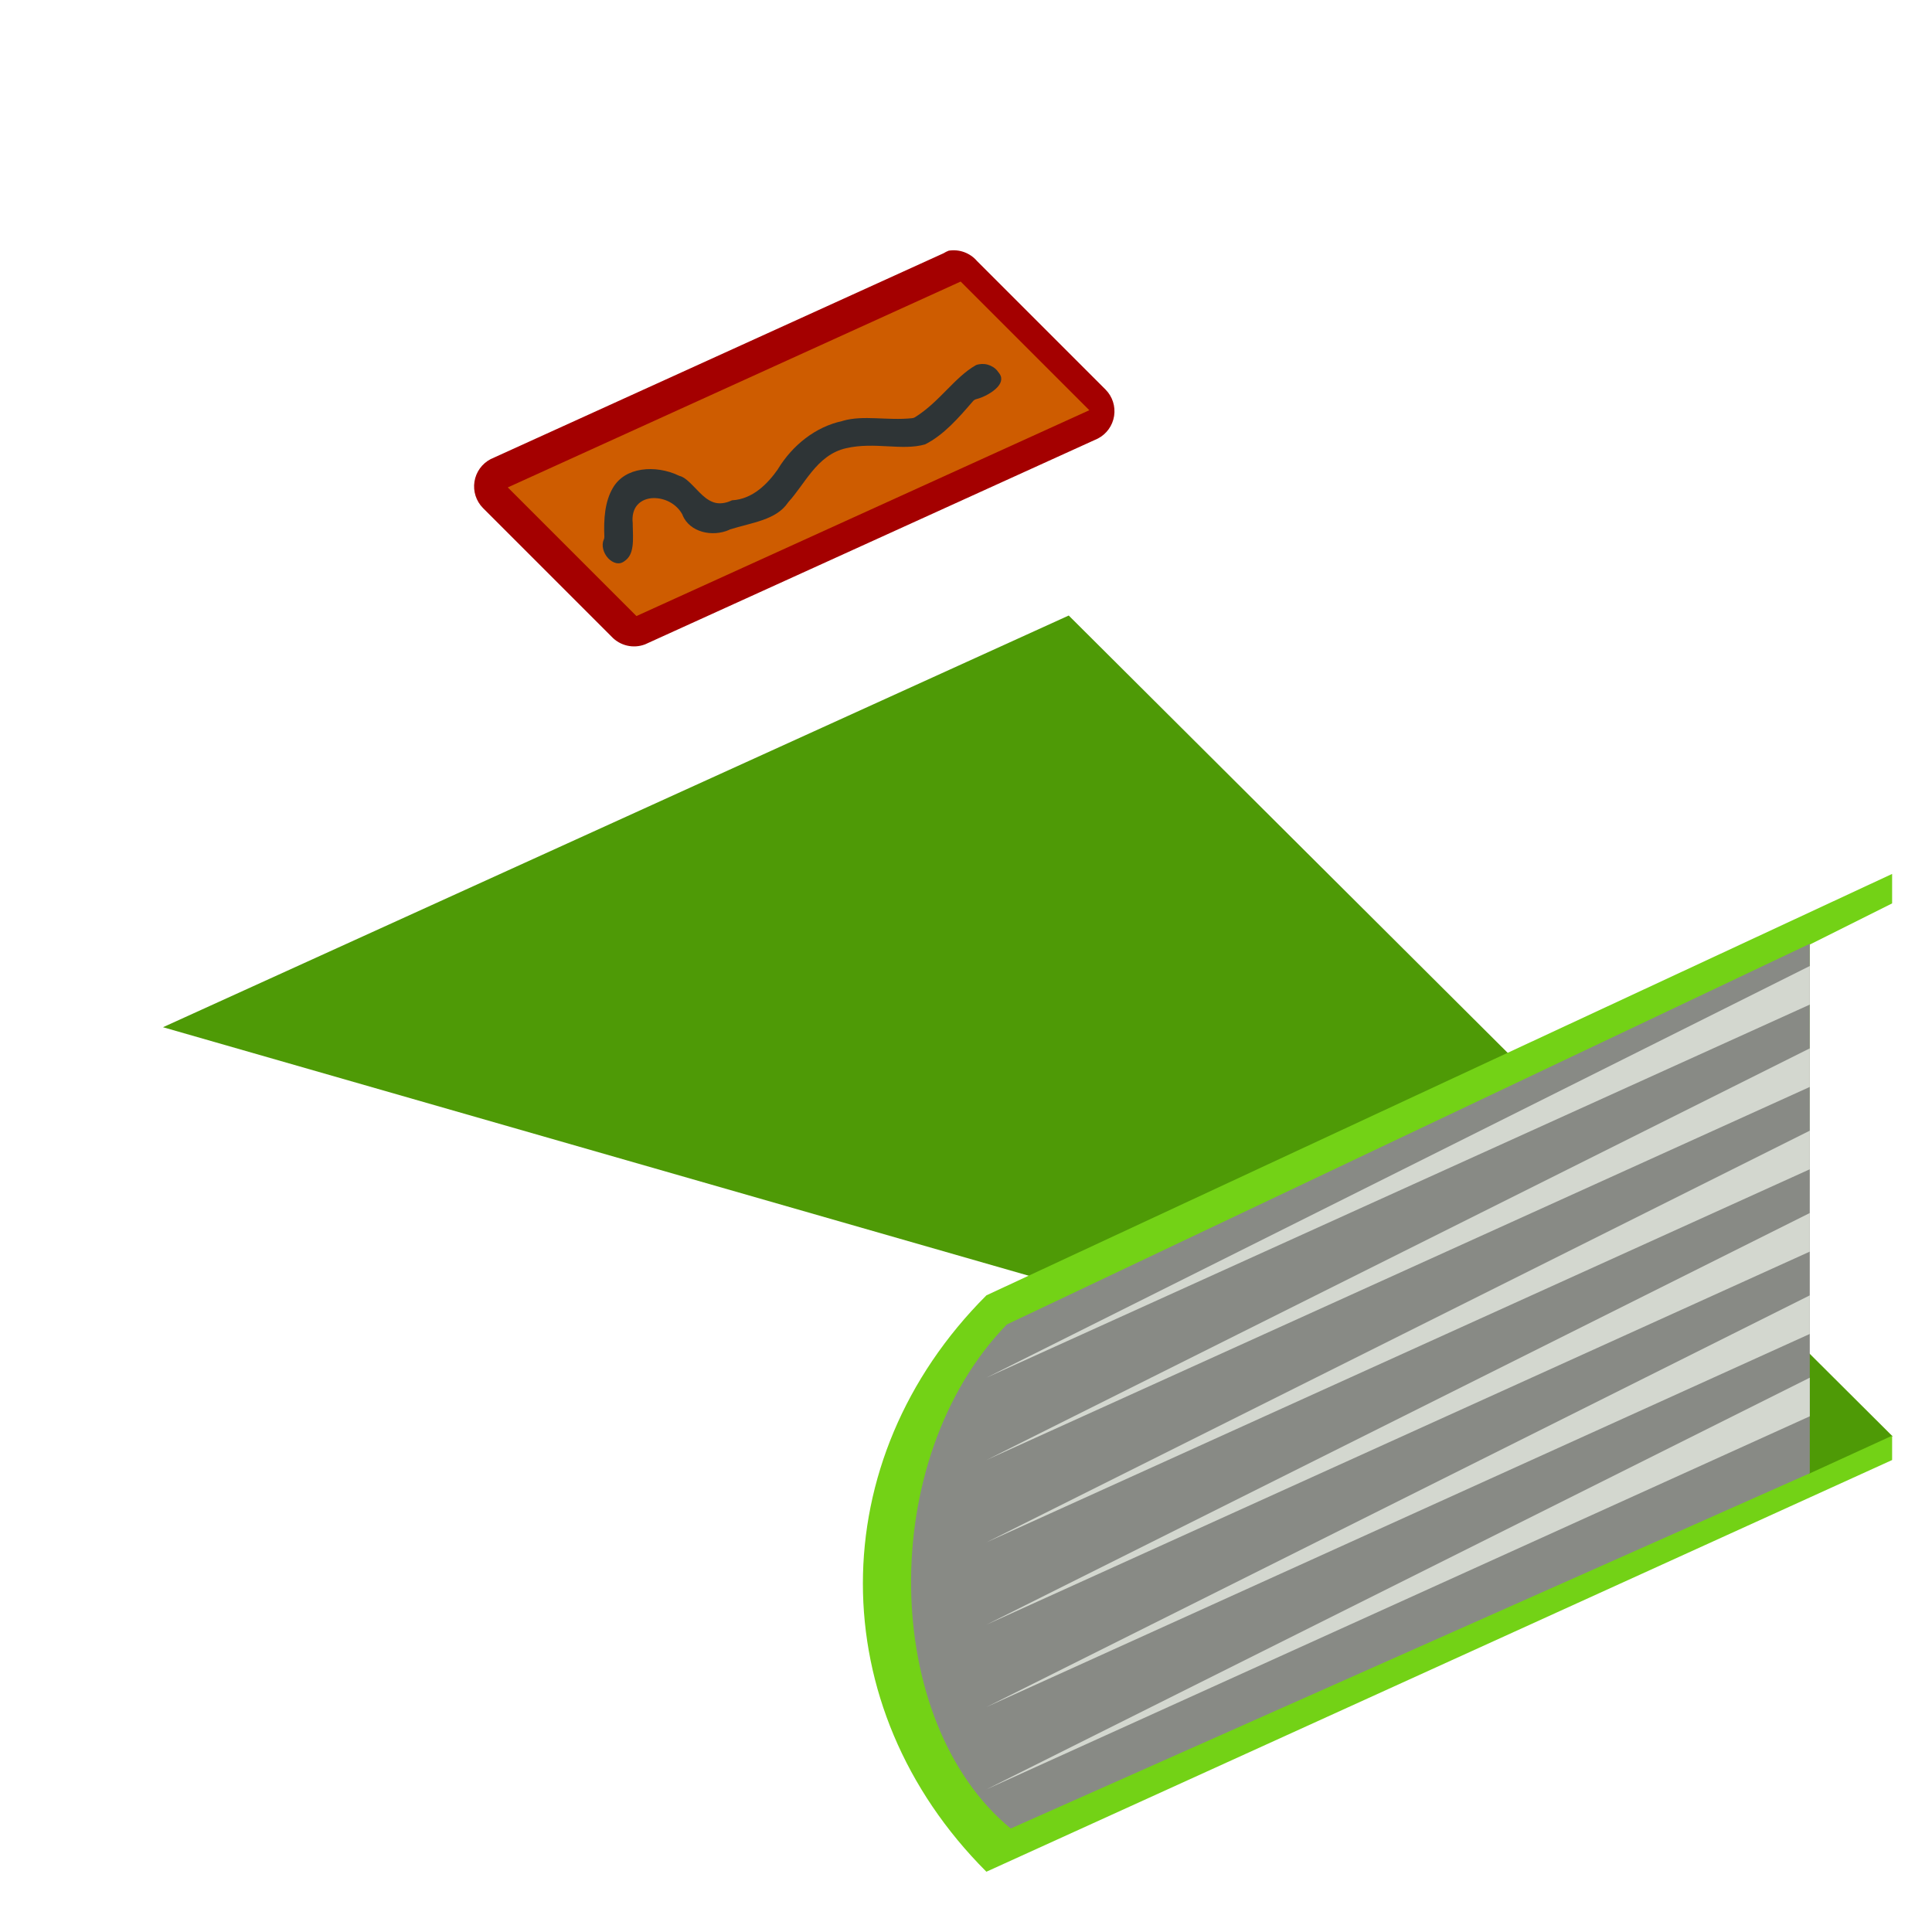 <?xml version="1.0" encoding="UTF-8" standalone="no"?>
<!-- Created with Inkscape (http://www.inkscape.org/) -->
<svg xmlns:dc="http://purl.org/dc/elements/1.1/" xmlns:cc="http://creativecommons.org/ns#" xmlns:rdf="http://www.w3.org/1999/02/22-rdf-syntax-ns#" xmlns:svg="http://www.w3.org/2000/svg" xmlns="http://www.w3.org/2000/svg" xmlns:xlink="http://www.w3.org/1999/xlink" xmlns:sodipodi="http://sodipodi.sourceforge.net/DTD/sodipodi-0.dtd" xmlns:inkscape="http://www.inkscape.org/namespaces/inkscape" width="300" height="300" id="svg2" sodipodi:version="0.32" inkscape:version="0.46" version="1.0" sodipodi:docbase="D:\gfx" sodipodi:docname="book.svg" inkscape:output_extension="org.inkscape.output.svg.inkscape" inkscape:export-filename="D:\proj\book.png" inkscape:export-xdpi="48" inkscape:export-ydpi="48" sodipodi:modified="TRUE">
  <defs id="defs4">
    <linearGradient id="linearGradient3400">
      <stop style="stop-color: rgb(206, 92, 0); stop-opacity: 1;" offset="0" id="stop3402"/>
      <stop style="stop-color: rgb(147, 65, 0); stop-opacity: 1;" offset="1" id="stop3404"/>
    </linearGradient>
    <linearGradient id="linearGradient3384">
      <stop style="stop-color: rgb(101, 197, 7); stop-opacity: 1;" offset="0" id="stop3386"/>
      <stop style="stop-color: rgb(62, 122, 4); stop-opacity: 1;" offset="1" id="stop3388"/>
    </linearGradient>
    <linearGradient inkscape:collect="always" xlink:href="#linearGradient3400" id="linearGradient2407" gradientUnits="userSpaceOnUse" gradientTransform="matrix(12.786, 0, 0, 12.786, 93.4, 51.855)" x1="4.099" y1="11.031" x2="2.643" y2="15.548"/>
    <linearGradient inkscape:collect="always" xlink:href="#linearGradient3400" id="linearGradient2410" gradientUnits="userSpaceOnUse" gradientTransform="matrix(12.786, 0, 0, 12.786, -6.188, -48.683)" x1="4.015" y1="11.031" x2="2.612" y2="15.212"/>
    <linearGradient inkscape:collect="always" xlink:href="#linearGradient3400" id="linearGradient2413" gradientUnits="userSpaceOnUse" gradientTransform="matrix(12.786, 0, 0, 12.786, -25.823, -67.892)" x1="4.015" y1="11.031" x2="2.5" y2="14.43"/>
    <linearGradient inkscape:collect="always" xlink:href="#linearGradient3384" id="linearGradient2422" gradientUnits="userSpaceOnUse" gradientTransform="matrix(12.786, 0, 0, 12.786, -25.831, -67.354)" x1="8.848" y1="16.171" x2="5.985" y2="20"/>
    <linearGradient inkscape:collect="always" xlink:href="#linearGradient3384" id="linearGradient2425" gradientUnits="userSpaceOnUse" gradientTransform="matrix(12.786, 0, 0, 12.786, -25.831, -67.354)" x1="2.117" y1="5.438" x2="39.733" y2="22.734"/>
    <linearGradient inkscape:collect="always" xlink:href="#linearGradient3400" id="linearGradient2443" x1="25.25" y1="72.083" x2="258.926" y2="150.576" gradientUnits="userSpaceOnUse"/>
    <linearGradient inkscape:collect="always" xlink:href="#linearGradient3400" id="linearGradient2469" x1="139.812" y1="21.156" x2="210.409" y2="37.461" gradientUnits="userSpaceOnUse"/>
    <linearGradient inkscape:collect="always" xlink:href="#linearGradient3400" id="linearGradient2483" x1="258.812" y1="120.074" x2="287.437" y2="152" gradientUnits="userSpaceOnUse"/>
  </defs>
  <sodipodi:namedview id="base" pagecolor="#ffffff" bordercolor="#666666" borderopacity="1.0" inkscape:pageopacity="0.0" inkscape:pageshadow="2" inkscape:zoom="2.69" inkscape:cx="150" inkscape:cy="150" inkscape:document-units="px" inkscape:current-layer="layer1" width="30px" height="30px" showgrid="false" gridtolerance="10000" inkscape:grid-points="true" inkscape:window-width="1679" inkscape:window-height="1003" inkscape:window-x="1" inkscape:window-y="20" showguides="true" inkscape:snap-global="false">
    <inkscape:grid type="xygrid" id="grid2395" visible="true" enabled="true"/>
  </sodipodi:namedview>
  <g inkscape:label="Calque 1" inkscape:groupmode="layer" id="layer1">
    <rect style="fill: rgb(66, 123, 195); fill-opacity: 1; stroke: none;" id="rect3465" width="6" height="0" x="16" y="12.5" ry="0"/>
    <path style="fill: rgb(78, 154, 6); fill-opacity: 1; stroke: none; stroke-width: 0.7; stroke-linecap: round; stroke-linejoin: round; stroke-miterlimit: 4;" d="M 25.311,159.506 L 165.952,95.578 L 293.867,223.018 L 278.646,232.227 L 25.311,159.506 z" id="path2541" sodipodi:nodetypes="ccccc"/>
    <path style="fill: url(#linearGradient2425) rgb(0, 0, 0); fill-opacity: 1; stroke: none; stroke-width: 0.7; stroke-linecap: round; stroke-linejoin: round; stroke-miterlimit: 4;" d="M 25.311,73.287 L 165.952,9.359 L 293.808,135.87 L 153.167,201.142 L 25.311,73.287 z" id="rect2524" sodipodi:nodetypes="ccccc"/>
    <path style="fill: url(#linearGradient2422) rgb(0, 0, 0); fill-opacity: 1; stroke: none; stroke-width: 0.7; stroke-linecap: round; stroke-linejoin: round; stroke-miterlimit: 4;" d="M 25.311,162.786 C -0.26,137.214 -0.26,98.858 25.311,73.287 L 153.167,201.142 C 127.596,226.713 127.596,265.07 153.167,290.641 L 25.311,162.786 z" id="path2527" sodipodi:nodetypes="ccccc"/>
    <path style="fill: rgb(115, 210, 22); fill-opacity: 1; stroke: none; stroke-width: 0.7; stroke-linecap: round; stroke-linejoin: round; stroke-miterlimit: 4;" d="M 293.808,135.702 L 153.167,201.142 C 127.596,226.713 127.596,265.07 153.167,290.641 L 293.808,226.713 L 293.808,222.935 L 280.822,228.878 L 281.022,146.673 L 293.808,140.28 L 293.808,135.702 z" id="path2529" sodipodi:nodetypes="ccccccccc"/>
    <path style="fill: rgb(164, 0, 0); fill-opacity: 1; stroke: none; stroke-width: 0.7; stroke-linecap: round; stroke-linejoin: round; stroke-miterlimit: 4;" d="M 147.309,38.927 C 147.03,39.035 146.763,39.169 146.51,39.327 L 76.189,71.291 C 74.844,71.99 73.911,73.286 73.674,74.784 C 73.438,76.281 73.926,77.802 74.99,78.882 L 94.968,98.859 C 96.295,100.278 98.348,100.751 100.162,100.058 L 170.482,68.094 C 171.827,67.395 172.761,66.098 172.997,64.601 C 173.234,63.103 172.745,61.583 171.681,60.503 L 151.704,40.525 C 150.617,39.263 148.952,38.657 147.309,38.927 L 147.309,38.927 z" id="path2569"/>
    <path style="fill: rgb(206, 92, 0); fill-opacity: 1; stroke: none; stroke-width: 0.7; stroke-linecap: round; stroke-linejoin: round; stroke-miterlimit: 4;" d="M 149.171,43.72 L 78.851,75.684 L 98.828,95.661 L 169.149,63.698 L 149.171,43.72 z" id="path2546"/>
    <path style="fill: rgb(136, 138, 133); fill-opacity: 1; stroke: none; stroke-width: 0.7; stroke-linecap: round; stroke-linejoin: round; stroke-miterlimit: 4;" d="M 281.022,146.547 L 156.33,205.669 C 136.015,226.639 136.826,267.343 156.942,283.931 L 281.022,228.766 L 281.022,146.547 z" id="path2564" sodipodi:nodetypes="ccccc"/>
    <path style="fill: rgb(211, 215, 207); fill-opacity: 1; stroke: none; stroke-width: 0.7; stroke-linecap: round; stroke-linejoin: round; stroke-miterlimit: 4;" d="M 281.022,150 L 153.167,213.928 L 281.022,155.993 L 281.022,150 z M 281.022,162.786 L 153.167,226.713 L 281.022,168.779 L 281.022,162.786 z M 281.022,175.571 L 153.167,239.499 L 281.022,181.564 L 281.022,175.571 z M 281.022,188.357 L 153.167,252.284 L 281.022,194.35 L 281.022,188.357 z M 281.022,201.142 L 153.167,265.07 L 281.022,207.135 L 281.022,201.142 z M 281.022,213.928 L 153.167,277.855 L 281.022,219.921 L 281.022,213.928 z" id="rect2571"/>
    <path style="fill: rgb(46, 52, 54); fill-opacity: 1; fill-rule: evenodd; stroke: none; stroke-width: 0.5; stroke-linecap: round; stroke-linejoin: round; stroke-miterlimit: 4; stroke-opacity: 1;" d="M 153.375,56.625 C 152.793,56.459 152.128,56.484 151.562,56.688 C 148.192,58.603 145.945,62.364 142.094,64.781 C 141.952,64.87 141.792,64.924 141.625,64.938 C 137.736,65.341 134.113,64.417 130.875,65.344 C 130.855,65.355 130.834,65.365 130.812,65.375 C 126.633,66.261 123.063,69.136 120.812,72.812 C 120.803,72.834 120.792,72.855 120.781,72.875 C 119.223,75.087 116.899,77.518 113.656,77.688 C 112.669,78.168 111.655,78.29 110.812,78 C 109.909,77.689 109.223,77.069 108.625,76.469 C 107.429,75.268 106.459,74.107 105.531,73.906 C 105.455,73.883 105.382,73.852 105.312,73.812 C 103.636,73.013 101.513,72.649 99.625,72.938 C 97.737,73.226 96.119,74.119 95.156,75.781 C 93.9,77.926 93.733,80.652 93.844,83.344 C 93.849,83.505 93.817,83.666 93.75,83.812 C 93.357,84.65 93.683,85.885 94.438,86.688 C 94.815,87.089 95.277,87.354 95.688,87.438 C 96.098,87.521 96.479,87.481 96.938,87.156 C 97.77,86.589 98.079,85.825 98.219,84.781 C 98.352,83.784 98.268,82.576 98.25,81.406 C 98.242,81.351 98.256,81.305 98.25,81.25 C 98.122,80.118 98.356,79.101 98.969,78.406 C 99.611,77.678 100.551,77.366 101.438,77.344 C 103.21,77.3 105.096,78.229 106,79.969 C 106.001,79.99 106.001,80.01 106,80.031 C 106.578,81.348 107.696,82.175 109.031,82.562 C 110.366,82.95 111.923,82.851 113.219,82.281 C 113.249,82.259 113.28,82.238 113.312,82.219 C 116.821,81.13 120.517,80.747 122.344,78.062 C 122.372,78.019 122.403,77.977 122.438,77.938 C 123.635,76.635 124.733,74.872 126.062,73.25 C 127.392,71.628 129.046,70.114 131.406,69.594 C 135.859,68.572 140.068,70.038 143.656,69 C 146.556,67.529 148.826,64.918 151.094,62.281 C 151.235,62.126 151.42,62.017 151.625,61.969 C 152.681,61.716 154.162,60.928 154.906,60.094 C 155.278,59.676 155.444,59.284 155.469,58.938 C 155.494,58.591 155.414,58.224 154.938,57.688 C 154.926,57.667 154.916,57.646 154.906,57.625 C 154.537,57.147 153.983,56.799 153.375,56.625 z" id="path2485"/>
    <path style="fill: url(#linearGradient2413) rgb(0, 0, 0); fill-opacity: 1; stroke: none; stroke-width: 0.7; stroke-linecap: round; stroke-linejoin: round; stroke-miterlimit: 4;" d="M 25.319,73.149 C -0.252,98.72 -0.252,137.076 25.319,162.647 L 34.109,171.038 C 8.613,145.542 8.762,107.509 34.109,81.939 L 25.319,73.149 z" id="path3376"/>
    <path style="fill: url(#linearGradient2410) rgb(0, 0, 0); fill-opacity: 1; stroke: none; stroke-width: 0.7; stroke-linecap: round; stroke-linejoin: round; stroke-miterlimit: 4;" d="M 44.955,92.357 C 19.383,117.928 19.383,156.285 44.955,181.856 L 53.745,190.247 C 28.248,164.751 28.398,126.718 53.745,101.147 L 44.955,92.357 z" id="path3408"/>
    <path style="fill: url(#linearGradient2407) rgb(0, 0, 0); fill-opacity: 1; stroke: none; stroke-width: 0.7; stroke-linecap: round; stroke-linejoin: round; stroke-miterlimit: 4;" d="M 145.046,192.895 C 119.475,218.467 118.971,256.823 144.542,282.394 L 153.332,290.785 C 127.836,265.289 127.985,226.584 153.332,201.013 L 145.046,192.895 z" id="path3412" sodipodi:nodetypes="ccccc"/>
    <path style="fill: url(#linearGradient2443) rgb(0, 0, 0); fill-opacity: 1; stroke: none; stroke-width: 0.7; stroke-linecap: round; stroke-linejoin: round; stroke-miterlimit: 4;" d="M 25.25,73.219 L 153.094,201.094 L 157.875,198.875 L 30.25,71.219 L 25.25,73.219 z" id="path2428" sodipodi:nodetypes="ccccc"/>
    <path style="fill: url(#linearGradient2483) rgb(0, 0, 0); fill-opacity: 1; stroke: none; stroke-width: 0.7; stroke-linecap: round; stroke-linejoin: round; stroke-miterlimit: 4;" d="M 271.906,114.219 L 258.812,152 L 293.719,135.812 L 271.906,114.219 z" id="path2454" sodipodi:nodetypes="cccc"/>
    <path style="fill: url(#linearGradient2469) rgb(0, 0, 0); fill-opacity: 1; stroke: none; stroke-width: 0.7; stroke-linecap: round; stroke-linejoin: round; stroke-miterlimit: 4;" d="M 165.875,9.312 L 139.812,21.156 L 189.812,33 L 165.875,9.312 z" id="path2445" sodipodi:nodetypes="cccc"/>
  </g>
</svg>